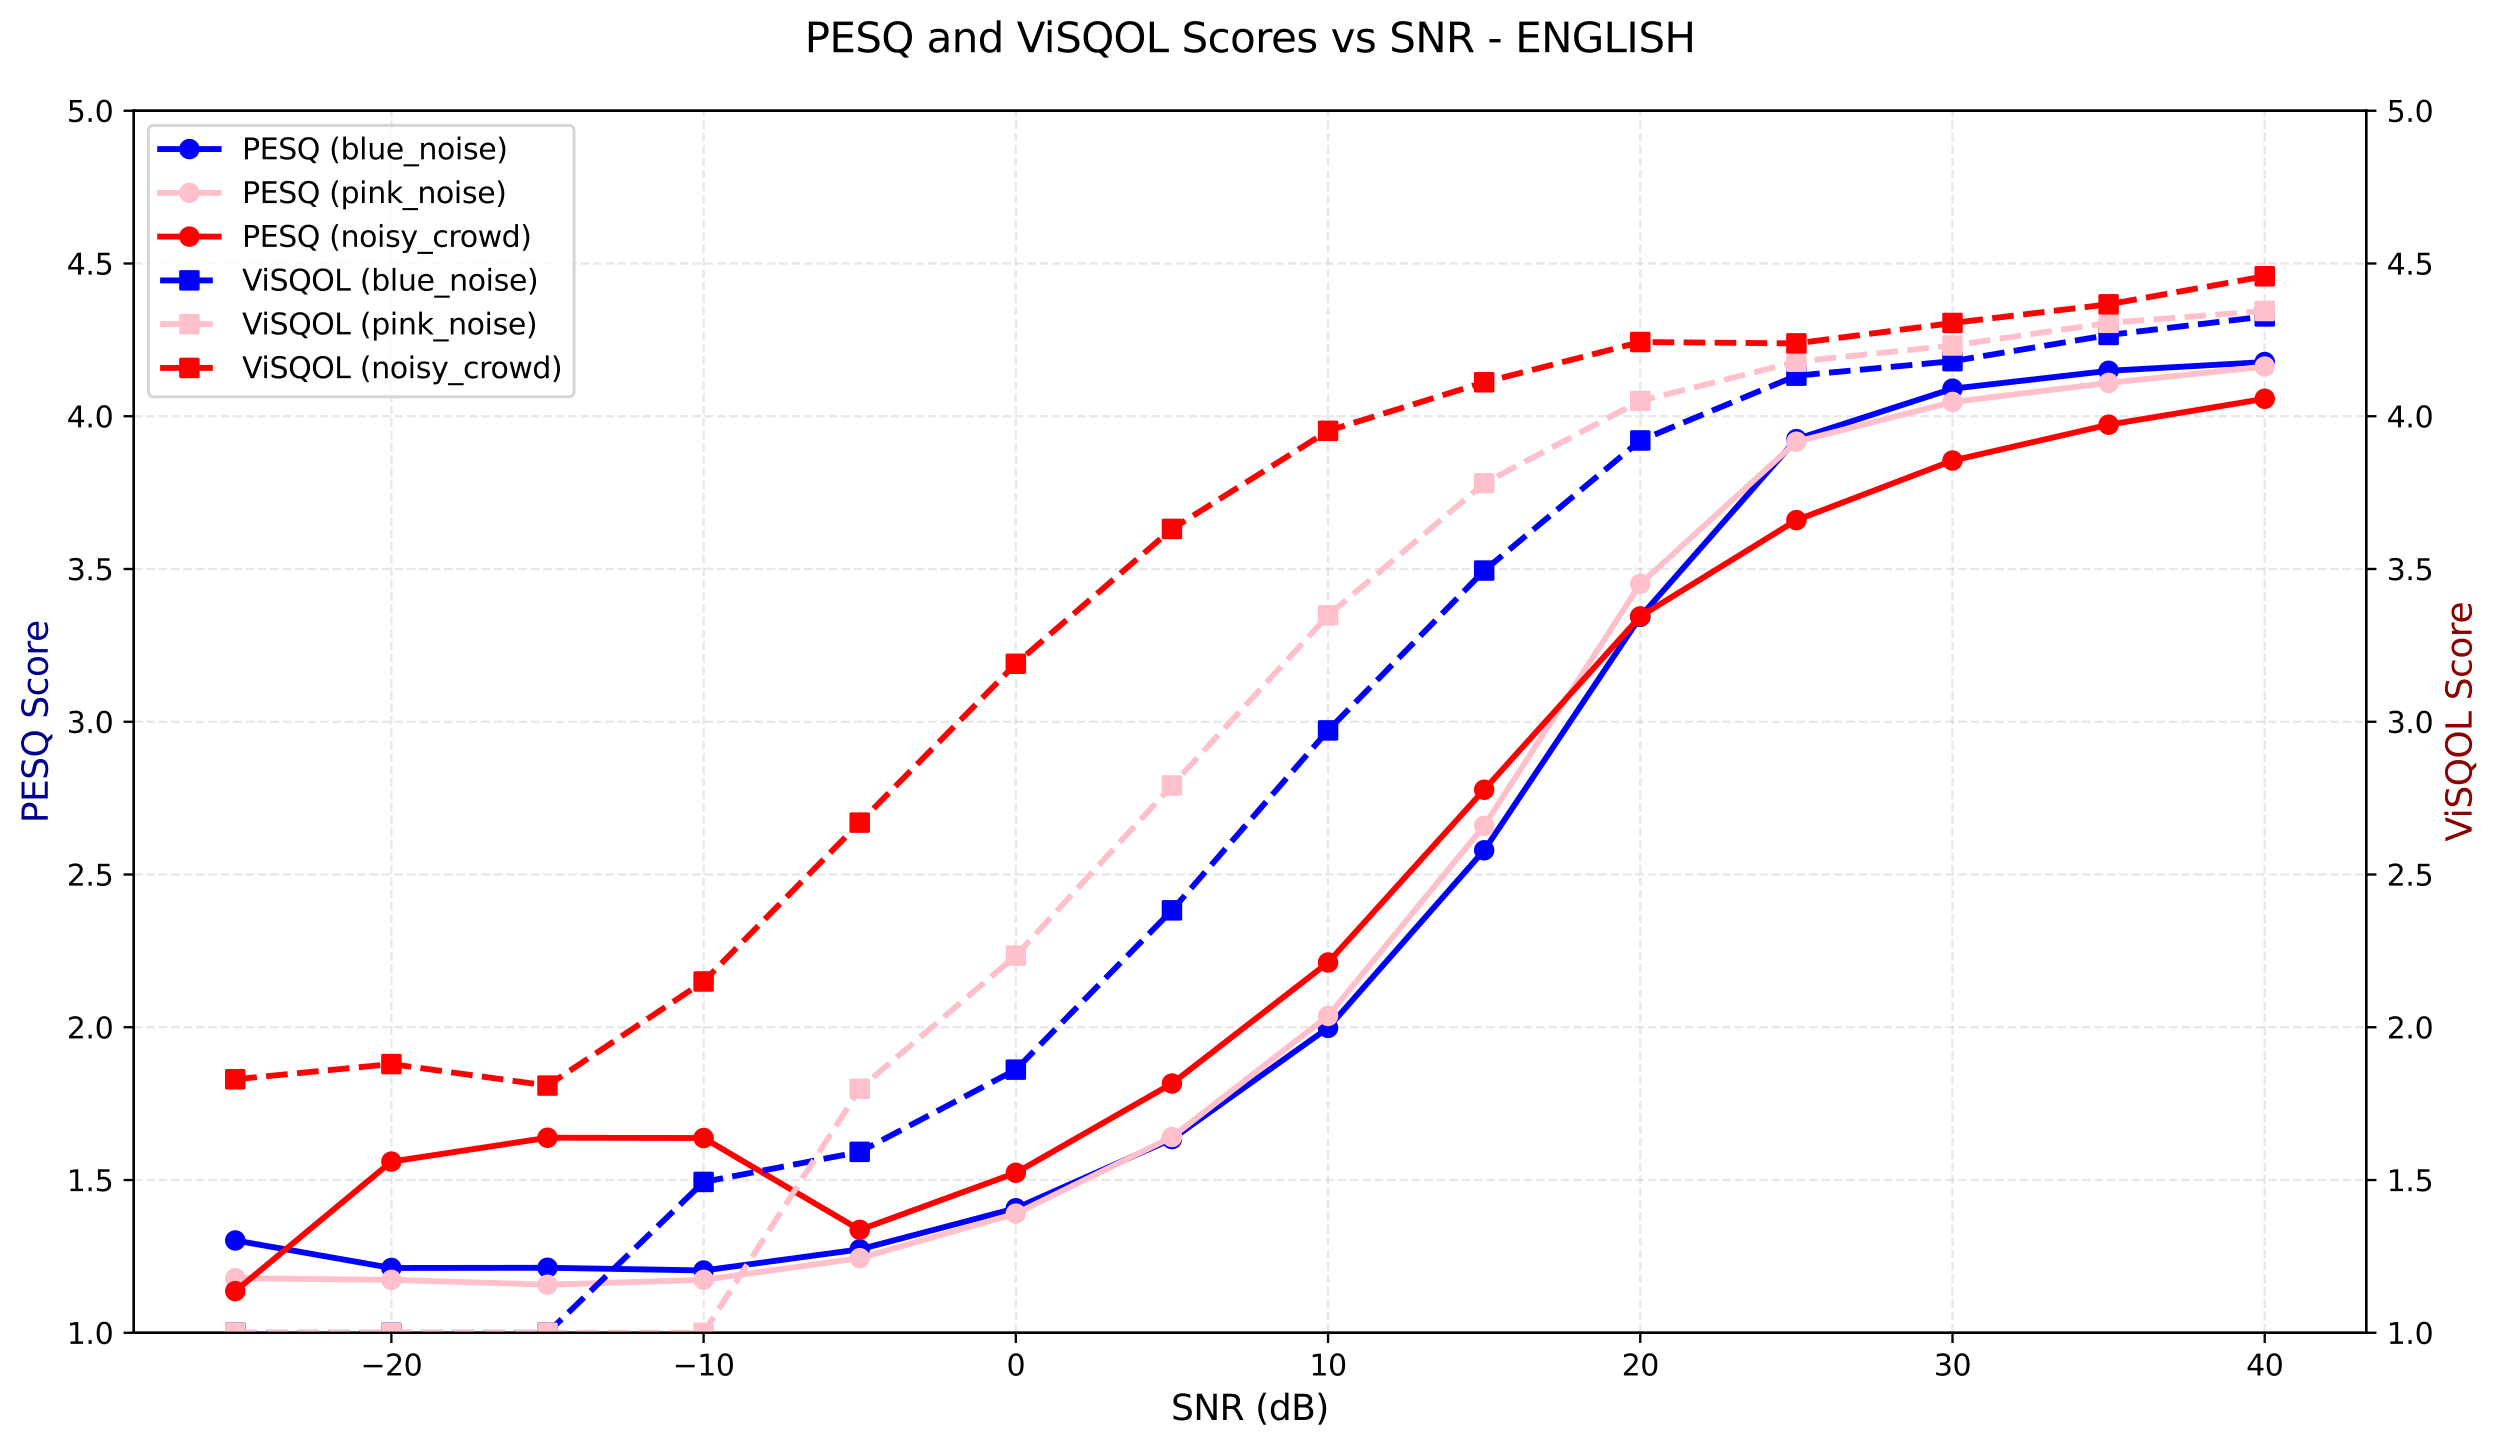 <?xml version="1.0" encoding="utf-8" standalone="no"?>
<!DOCTYPE svg PUBLIC "-//W3C//DTD SVG 1.1//EN"
  "http://www.w3.org/Graphics/SVG/1.1/DTD/svg11.dtd">
<svg xmlns:xlink="http://www.w3.org/1999/xlink" width="854.234pt" height="494.89pt" viewBox="0 0 854.234 494.89" xmlns="http://www.w3.org/2000/svg" version="1.1">
 <defs>
  <style type="text/css">*{stroke-linejoin: round; stroke-linecap: butt}</style>
 </defs>
 <g id="figure_1">
  <g id="patch_1">
   <path d="M 0 494.89 
L 854.234 494.89 
L 854.234 0 
L 0 0 
z
" style="fill: #ffffff"/>
  </g>
  <g id="axes_1">
   <g id="patch_2">
    <path d="M 45.717 455.398 
L 808.517 455.398 
L 808.517 37.838 
L 45.717 37.838 
z
" style="fill: #ffffff"/>
   </g>
   <g id="matplotlib.axis_1">
    <g id="xtick_1">
     <g id="line2d_1">
      <path d="M 133.732 455.398 
L 133.732 37.838 
" clip-path="url(#p946686641b)" style="fill: none; stroke-dasharray: 2.96,1.28; stroke-dashoffset: 0; stroke: #b0b0b0; stroke-opacity: 0.3; stroke-width: 0.8"/>
     </g>
     <g id="line2d_2">
      <defs>
       <path id="m2180e48040" d="M 0 0 
L 0 3.5 
" style="stroke: #000000; stroke-width: 0.8"/>
      </defs>
      <g>
       <use xlink:href="#m2180e48040" x="133.732" y="455.398" style="stroke: #000000; stroke-width: 0.8"/>
      </g>
     </g>
     <g id="text_1">
      <!-- −20 -->
      <g transform="translate(123.18 469.996) scale(0.1 -0.1)">
       <defs>
        <path id="DejaVuSans-2212" d="M 678 2272 
L 4684 2272 
L 4684 1741 
L 678 1741 
L 678 2272 
z
" transform="scale(0.016)"/>
        <path id="DejaVuSans-32" d="M 1228 531 
L 3431 531 
L 3431 0 
L 469 0 
L 469 531 
Q 828 903 1448 1529 
Q 2069 2156 2228 2338 
Q 2531 2678 2651 2914 
Q 2772 3150 2772 3378 
Q 2772 3750 2511 3984 
Q 2250 4219 1831 4219 
Q 1534 4219 1204 4116 
Q 875 4013 500 3803 
L 500 4441 
Q 881 4594 1212 4672 
Q 1544 4750 1819 4750 
Q 2544 4750 2975 4387 
Q 3406 4025 3406 3419 
Q 3406 3131 3298 2873 
Q 3191 2616 2906 2266 
Q 2828 2175 2409 1742 
Q 1991 1309 1228 531 
z
" transform="scale(0.016)"/>
        <path id="DejaVuSans-30" d="M 2034 4250 
Q 1547 4250 1301 3770 
Q 1056 3291 1056 2328 
Q 1056 1369 1301 889 
Q 1547 409 2034 409 
Q 2525 409 2770 889 
Q 3016 1369 3016 2328 
Q 3016 3291 2770 3770 
Q 2525 4250 2034 4250 
z
M 2034 4750 
Q 2819 4750 3233 4129 
Q 3647 3509 3647 2328 
Q 3647 1150 3233 529 
Q 2819 -91 2034 -91 
Q 1250 -91 836 529 
Q 422 1150 422 2328 
Q 422 3509 836 4129 
Q 1250 4750 2034 4750 
z
" transform="scale(0.016)"/>
       </defs>
       <use xlink:href="#DejaVuSans-2212"/>
       <use xlink:href="#DejaVuSans-32" x="83.789"/>
       <use xlink:href="#DejaVuSans-30" x="147.412"/>
      </g>
     </g>
    </g>
    <g id="xtick_2">
     <g id="line2d_3">
      <path d="M 240.418 455.398 
L 240.418 37.838 
" clip-path="url(#p946686641b)" style="fill: none; stroke-dasharray: 2.96,1.28; stroke-dashoffset: 0; stroke: #b0b0b0; stroke-opacity: 0.3; stroke-width: 0.8"/>
     </g>
     <g id="line2d_4">
      <g>
       <use xlink:href="#m2180e48040" x="240.418" y="455.398" style="stroke: #000000; stroke-width: 0.8"/>
      </g>
     </g>
     <g id="text_2">
      <!-- −10 -->
      <g transform="translate(229.865 469.996) scale(0.1 -0.1)">
       <defs>
        <path id="DejaVuSans-31" d="M 794 531 
L 1825 531 
L 1825 4091 
L 703 3866 
L 703 4441 
L 1819 4666 
L 2450 4666 
L 2450 531 
L 3481 531 
L 3481 0 
L 794 0 
L 794 531 
z
" transform="scale(0.016)"/>
       </defs>
       <use xlink:href="#DejaVuSans-2212"/>
       <use xlink:href="#DejaVuSans-31" x="83.789"/>
       <use xlink:href="#DejaVuSans-30" x="147.412"/>
      </g>
     </g>
    </g>
    <g id="xtick_3">
     <g id="line2d_5">
      <path d="M 347.103 455.398 
L 347.103 37.838 
" clip-path="url(#p946686641b)" style="fill: none; stroke-dasharray: 2.96,1.28; stroke-dashoffset: 0; stroke: #b0b0b0; stroke-opacity: 0.3; stroke-width: 0.8"/>
     </g>
     <g id="line2d_6">
      <g>
       <use xlink:href="#m2180e48040" x="347.103" y="455.398" style="stroke: #000000; stroke-width: 0.8"/>
      </g>
     </g>
     <g id="text_3">
      <!-- 0 -->
      <g transform="translate(343.922 469.996) scale(0.1 -0.1)">
       <use xlink:href="#DejaVuSans-30"/>
      </g>
     </g>
    </g>
    <g id="xtick_4">
     <g id="line2d_7">
      <path d="M 453.788 455.398 
L 453.788 37.838 
" clip-path="url(#p946686641b)" style="fill: none; stroke-dasharray: 2.96,1.28; stroke-dashoffset: 0; stroke: #b0b0b0; stroke-opacity: 0.3; stroke-width: 0.8"/>
     </g>
     <g id="line2d_8">
      <g>
       <use xlink:href="#m2180e48040" x="453.788" y="455.398" style="stroke: #000000; stroke-width: 0.8"/>
      </g>
     </g>
     <g id="text_4">
      <!-- 10 -->
      <g transform="translate(447.426 469.996) scale(0.1 -0.1)">
       <use xlink:href="#DejaVuSans-31"/>
       <use xlink:href="#DejaVuSans-30" x="63.623"/>
      </g>
     </g>
    </g>
    <g id="xtick_5">
     <g id="line2d_9">
      <path d="M 560.474 455.398 
L 560.474 37.838 
" clip-path="url(#p946686641b)" style="fill: none; stroke-dasharray: 2.96,1.28; stroke-dashoffset: 0; stroke: #b0b0b0; stroke-opacity: 0.3; stroke-width: 0.8"/>
     </g>
     <g id="line2d_10">
      <g>
       <use xlink:href="#m2180e48040" x="560.474" y="455.398" style="stroke: #000000; stroke-width: 0.8"/>
      </g>
     </g>
     <g id="text_5">
      <!-- 20 -->
      <g transform="translate(554.111 469.996) scale(0.1 -0.1)">
       <use xlink:href="#DejaVuSans-32"/>
       <use xlink:href="#DejaVuSans-30" x="63.623"/>
      </g>
     </g>
    </g>
    <g id="xtick_6">
     <g id="line2d_11">
      <path d="M 667.159 455.398 
L 667.159 37.838 
" clip-path="url(#p946686641b)" style="fill: none; stroke-dasharray: 2.96,1.28; stroke-dashoffset: 0; stroke: #b0b0b0; stroke-opacity: 0.3; stroke-width: 0.8"/>
     </g>
     <g id="line2d_12">
      <g>
       <use xlink:href="#m2180e48040" x="667.159" y="455.398" style="stroke: #000000; stroke-width: 0.8"/>
      </g>
     </g>
     <g id="text_6">
      <!-- 30 -->
      <g transform="translate(660.796 469.996) scale(0.1 -0.1)">
       <defs>
        <path id="DejaVuSans-33" d="M 2597 2516 
Q 3050 2419 3304 2112 
Q 3559 1806 3559 1356 
Q 3559 666 3084 287 
Q 2609 -91 1734 -91 
Q 1441 -91 1130 -33 
Q 819 25 488 141 
L 488 750 
Q 750 597 1062 519 
Q 1375 441 1716 441 
Q 2309 441 2620 675 
Q 2931 909 2931 1356 
Q 2931 1769 2642 2001 
Q 2353 2234 1838 2234 
L 1294 2234 
L 1294 2753 
L 1863 2753 
Q 2328 2753 2575 2939 
Q 2822 3125 2822 3475 
Q 2822 3834 2567 4026 
Q 2313 4219 1838 4219 
Q 1578 4219 1281 4162 
Q 984 4106 628 3988 
L 628 4550 
Q 988 4650 1302 4700 
Q 1616 4750 1894 4750 
Q 2613 4750 3031 4423 
Q 3450 4097 3450 3541 
Q 3450 3153 3228 2886 
Q 3006 2619 2597 2516 
z
" transform="scale(0.016)"/>
       </defs>
       <use xlink:href="#DejaVuSans-33"/>
       <use xlink:href="#DejaVuSans-30" x="63.623"/>
      </g>
     </g>
    </g>
    <g id="xtick_7">
     <g id="line2d_13">
      <path d="M 773.844 455.398 
L 773.844 37.838 
" clip-path="url(#p946686641b)" style="fill: none; stroke-dasharray: 2.96,1.28; stroke-dashoffset: 0; stroke: #b0b0b0; stroke-opacity: 0.3; stroke-width: 0.8"/>
     </g>
     <g id="line2d_14">
      <g>
       <use xlink:href="#m2180e48040" x="773.844" y="455.398" style="stroke: #000000; stroke-width: 0.8"/>
      </g>
     </g>
     <g id="text_7">
      <!-- 40 -->
      <g transform="translate(767.482 469.996) scale(0.1 -0.1)">
       <defs>
        <path id="DejaVuSans-34" d="M 2419 4116 
L 825 1625 
L 2419 1625 
L 2419 4116 
z
M 2253 4666 
L 3047 4666 
L 3047 1625 
L 3713 1625 
L 3713 1100 
L 3047 1100 
L 3047 0 
L 2419 0 
L 2419 1100 
L 313 1100 
L 313 1709 
L 2253 4666 
z
" transform="scale(0.016)"/>
       </defs>
       <use xlink:href="#DejaVuSans-34"/>
       <use xlink:href="#DejaVuSans-30" x="63.623"/>
      </g>
     </g>
    </g>
    <g id="text_8">
     <!-- SNR (dB) -->
     <g transform="translate(400.136 485.194) scale(0.12 -0.12)">
      <defs>
       <path id="DejaVuSans-53" d="M 3425 4513 
L 3425 3897 
Q 3066 4069 2747 4153 
Q 2428 4238 2131 4238 
Q 1616 4238 1336 4038 
Q 1056 3838 1056 3469 
Q 1056 3159 1242 3001 
Q 1428 2844 1947 2747 
L 2328 2669 
Q 3034 2534 3370 2195 
Q 3706 1856 3706 1288 
Q 3706 609 3251 259 
Q 2797 -91 1919 -91 
Q 1588 -91 1214 -16 
Q 841 59 441 206 
L 441 856 
Q 825 641 1194 531 
Q 1563 422 1919 422 
Q 2459 422 2753 634 
Q 3047 847 3047 1241 
Q 3047 1584 2836 1778 
Q 2625 1972 2144 2069 
L 1759 2144 
Q 1053 2284 737 2584 
Q 422 2884 422 3419 
Q 422 4038 858 4394 
Q 1294 4750 2059 4750 
Q 2388 4750 2728 4690 
Q 3069 4631 3425 4513 
z
" transform="scale(0.016)"/>
       <path id="DejaVuSans-4e" d="M 628 4666 
L 1478 4666 
L 3547 763 
L 3547 4666 
L 4159 4666 
L 4159 0 
L 3309 0 
L 1241 3903 
L 1241 0 
L 628 0 
L 628 4666 
z
" transform="scale(0.016)"/>
       <path id="DejaVuSans-52" d="M 2841 2188 
Q 3044 2119 3236 1894 
Q 3428 1669 3622 1275 
L 4263 0 
L 3584 0 
L 2988 1197 
Q 2756 1666 2539 1819 
Q 2322 1972 1947 1972 
L 1259 1972 
L 1259 0 
L 628 0 
L 628 4666 
L 2053 4666 
Q 2853 4666 3247 4331 
Q 3641 3997 3641 3322 
Q 3641 2881 3436 2590 
Q 3231 2300 2841 2188 
z
M 1259 4147 
L 1259 2491 
L 2053 2491 
Q 2509 2491 2742 2702 
Q 2975 2913 2975 3322 
Q 2975 3731 2742 3939 
Q 2509 4147 2053 4147 
L 1259 4147 
z
" transform="scale(0.016)"/>
       <path id="DejaVuSans-20" transform="scale(0.016)"/>
       <path id="DejaVuSans-28" d="M 1984 4856 
Q 1566 4138 1362 3434 
Q 1159 2731 1159 2009 
Q 1159 1288 1364 580 
Q 1569 -128 1984 -844 
L 1484 -844 
Q 1016 -109 783 600 
Q 550 1309 550 2009 
Q 550 2706 781 3412 
Q 1013 4119 1484 4856 
L 1984 4856 
z
" transform="scale(0.016)"/>
       <path id="DejaVuSans-64" d="M 2906 2969 
L 2906 4863 
L 3481 4863 
L 3481 0 
L 2906 0 
L 2906 525 
Q 2725 213 2448 61 
Q 2172 -91 1784 -91 
Q 1150 -91 751 415 
Q 353 922 353 1747 
Q 353 2572 751 3078 
Q 1150 3584 1784 3584 
Q 2172 3584 2448 3432 
Q 2725 3281 2906 2969 
z
M 947 1747 
Q 947 1113 1208 752 
Q 1469 391 1925 391 
Q 2381 391 2643 752 
Q 2906 1113 2906 1747 
Q 2906 2381 2643 2742 
Q 2381 3103 1925 3103 
Q 1469 3103 1208 2742 
Q 947 2381 947 1747 
z
" transform="scale(0.016)"/>
       <path id="DejaVuSans-42" d="M 1259 2228 
L 1259 519 
L 2272 519 
Q 2781 519 3026 730 
Q 3272 941 3272 1375 
Q 3272 1813 3026 2020 
Q 2781 2228 2272 2228 
L 1259 2228 
z
M 1259 4147 
L 1259 2741 
L 2194 2741 
Q 2656 2741 2882 2914 
Q 3109 3088 3109 3444 
Q 3109 3797 2882 3972 
Q 2656 4147 2194 4147 
L 1259 4147 
z
M 628 4666 
L 2241 4666 
Q 2963 4666 3353 4366 
Q 3744 4066 3744 3513 
Q 3744 3084 3544 2831 
Q 3344 2578 2956 2516 
Q 3422 2416 3680 2098 
Q 3938 1781 3938 1306 
Q 3938 681 3513 340 
Q 3088 0 2303 0 
L 628 0 
L 628 4666 
z
" transform="scale(0.016)"/>
       <path id="DejaVuSans-29" d="M 513 4856 
L 1013 4856 
Q 1481 4119 1714 3412 
Q 1947 2706 1947 2009 
Q 1947 1309 1714 600 
Q 1481 -109 1013 -844 
L 513 -844 
Q 928 -128 1133 580 
Q 1338 1288 1338 2009 
Q 1338 2731 1133 3434 
Q 928 4138 513 4856 
z
" transform="scale(0.016)"/>
      </defs>
      <use xlink:href="#DejaVuSans-53"/>
      <use xlink:href="#DejaVuSans-4e" x="63.477"/>
      <use xlink:href="#DejaVuSans-52" x="138.281"/>
      <use xlink:href="#DejaVuSans-20" x="207.764"/>
      <use xlink:href="#DejaVuSans-28" x="239.551"/>
      <use xlink:href="#DejaVuSans-64" x="278.564"/>
      <use xlink:href="#DejaVuSans-42" x="342.041"/>
      <use xlink:href="#DejaVuSans-29" x="410.645"/>
     </g>
    </g>
   </g>
   <g id="matplotlib.axis_2">
    <g id="ytick_1">
     <g id="line2d_15">
      <path d="M 45.717 455.398 
L 808.517 455.398 
" clip-path="url(#p946686641b)" style="fill: none; stroke-dasharray: 2.96,1.28; stroke-dashoffset: 0; stroke: #b0b0b0; stroke-opacity: 0.3; stroke-width: 0.8"/>
     </g>
     <g id="line2d_16">
      <defs>
       <path id="md9814c9ff0" d="M 0 0 
L -3.5 0 
" style="stroke: #000000; stroke-width: 0.8"/>
      </defs>
      <g>
       <use xlink:href="#md9814c9ff0" x="45.717" y="455.398" style="stroke: #000000; stroke-width: 0.8"/>
      </g>
     </g>
     <g id="text_9">
      <!-- 1.0 -->
      <g transform="translate(22.814 459.197) scale(0.1 -0.1)">
       <defs>
        <path id="DejaVuSans-2e" d="M 684 794 
L 1344 794 
L 1344 0 
L 684 0 
L 684 794 
z
" transform="scale(0.016)"/>
       </defs>
       <use xlink:href="#DejaVuSans-31"/>
       <use xlink:href="#DejaVuSans-2e" x="63.623"/>
       <use xlink:href="#DejaVuSans-30" x="95.41"/>
      </g>
     </g>
    </g>
    <g id="ytick_2">
     <g id="line2d_17">
      <path d="M 45.717 403.203 
L 808.517 403.203 
" clip-path="url(#p946686641b)" style="fill: none; stroke-dasharray: 2.96,1.28; stroke-dashoffset: 0; stroke: #b0b0b0; stroke-opacity: 0.3; stroke-width: 0.8"/>
     </g>
     <g id="line2d_18">
      <g>
       <use xlink:href="#md9814c9ff0" x="45.717" y="403.203" style="stroke: #000000; stroke-width: 0.8"/>
      </g>
     </g>
     <g id="text_10">
      <!-- 1.5 -->
      <g transform="translate(22.814 407.002) scale(0.1 -0.1)">
       <defs>
        <path id="DejaVuSans-35" d="M 691 4666 
L 3169 4666 
L 3169 4134 
L 1269 4134 
L 1269 2991 
Q 1406 3038 1543 3061 
Q 1681 3084 1819 3084 
Q 2600 3084 3056 2656 
Q 3513 2228 3513 1497 
Q 3513 744 3044 326 
Q 2575 -91 1722 -91 
Q 1428 -91 1123 -41 
Q 819 9 494 109 
L 494 744 
Q 775 591 1075 516 
Q 1375 441 1709 441 
Q 2250 441 2565 725 
Q 2881 1009 2881 1497 
Q 2881 1984 2565 2268 
Q 2250 2553 1709 2553 
Q 1456 2553 1204 2497 
Q 953 2441 691 2322 
L 691 4666 
z
" transform="scale(0.016)"/>
       </defs>
       <use xlink:href="#DejaVuSans-31"/>
       <use xlink:href="#DejaVuSans-2e" x="63.623"/>
       <use xlink:href="#DejaVuSans-35" x="95.41"/>
      </g>
     </g>
    </g>
    <g id="ytick_3">
     <g id="line2d_19">
      <path d="M 45.717 351.008 
L 808.517 351.008 
" clip-path="url(#p946686641b)" style="fill: none; stroke-dasharray: 2.96,1.28; stroke-dashoffset: 0; stroke: #b0b0b0; stroke-opacity: 0.3; stroke-width: 0.8"/>
     </g>
     <g id="line2d_20">
      <g>
       <use xlink:href="#md9814c9ff0" x="45.717" y="351.008" style="stroke: #000000; stroke-width: 0.8"/>
      </g>
     </g>
     <g id="text_11">
      <!-- 2.0 -->
      <g transform="translate(22.814 354.807) scale(0.1 -0.1)">
       <use xlink:href="#DejaVuSans-32"/>
       <use xlink:href="#DejaVuSans-2e" x="63.623"/>
       <use xlink:href="#DejaVuSans-30" x="95.41"/>
      </g>
     </g>
    </g>
    <g id="ytick_4">
     <g id="line2d_21">
      <path d="M 45.717 298.813 
L 808.517 298.813 
" clip-path="url(#p946686641b)" style="fill: none; stroke-dasharray: 2.96,1.28; stroke-dashoffset: 0; stroke: #b0b0b0; stroke-opacity: 0.3; stroke-width: 0.8"/>
     </g>
     <g id="line2d_22">
      <g>
       <use xlink:href="#md9814c9ff0" x="45.717" y="298.813" style="stroke: #000000; stroke-width: 0.8"/>
      </g>
     </g>
     <g id="text_12">
      <!-- 2.5 -->
      <g transform="translate(22.814 302.612) scale(0.1 -0.1)">
       <use xlink:href="#DejaVuSans-32"/>
       <use xlink:href="#DejaVuSans-2e" x="63.623"/>
       <use xlink:href="#DejaVuSans-35" x="95.41"/>
      </g>
     </g>
    </g>
    <g id="ytick_5">
     <g id="line2d_23">
      <path d="M 45.717 246.618 
L 808.517 246.618 
" clip-path="url(#p946686641b)" style="fill: none; stroke-dasharray: 2.96,1.28; stroke-dashoffset: 0; stroke: #b0b0b0; stroke-opacity: 0.3; stroke-width: 0.8"/>
     </g>
     <g id="line2d_24">
      <g>
       <use xlink:href="#md9814c9ff0" x="45.717" y="246.618" style="stroke: #000000; stroke-width: 0.8"/>
      </g>
     </g>
     <g id="text_13">
      <!-- 3.0 -->
      <g transform="translate(22.814 250.417) scale(0.1 -0.1)">
       <use xlink:href="#DejaVuSans-33"/>
       <use xlink:href="#DejaVuSans-2e" x="63.623"/>
       <use xlink:href="#DejaVuSans-30" x="95.41"/>
      </g>
     </g>
    </g>
    <g id="ytick_6">
     <g id="line2d_25">
      <path d="M 45.717 194.423 
L 808.517 194.423 
" clip-path="url(#p946686641b)" style="fill: none; stroke-dasharray: 2.96,1.28; stroke-dashoffset: 0; stroke: #b0b0b0; stroke-opacity: 0.3; stroke-width: 0.8"/>
     </g>
     <g id="line2d_26">
      <g>
       <use xlink:href="#md9814c9ff0" x="45.717" y="194.423" style="stroke: #000000; stroke-width: 0.8"/>
      </g>
     </g>
     <g id="text_14">
      <!-- 3.5 -->
      <g transform="translate(22.814 198.222) scale(0.1 -0.1)">
       <use xlink:href="#DejaVuSans-33"/>
       <use xlink:href="#DejaVuSans-2e" x="63.623"/>
       <use xlink:href="#DejaVuSans-35" x="95.41"/>
      </g>
     </g>
    </g>
    <g id="ytick_7">
     <g id="line2d_27">
      <path d="M 45.717 142.228 
L 808.517 142.228 
" clip-path="url(#p946686641b)" style="fill: none; stroke-dasharray: 2.96,1.28; stroke-dashoffset: 0; stroke: #b0b0b0; stroke-opacity: 0.3; stroke-width: 0.8"/>
     </g>
     <g id="line2d_28">
      <g>
       <use xlink:href="#md9814c9ff0" x="45.717" y="142.228" style="stroke: #000000; stroke-width: 0.8"/>
      </g>
     </g>
     <g id="text_15">
      <!-- 4.0 -->
      <g transform="translate(22.814 146.027) scale(0.1 -0.1)">
       <use xlink:href="#DejaVuSans-34"/>
       <use xlink:href="#DejaVuSans-2e" x="63.623"/>
       <use xlink:href="#DejaVuSans-30" x="95.41"/>
      </g>
     </g>
    </g>
    <g id="ytick_8">
     <g id="line2d_29">
      <path d="M 45.717 90.033 
L 808.517 90.033 
" clip-path="url(#p946686641b)" style="fill: none; stroke-dasharray: 2.96,1.28; stroke-dashoffset: 0; stroke: #b0b0b0; stroke-opacity: 0.3; stroke-width: 0.8"/>
     </g>
     <g id="line2d_30">
      <g>
       <use xlink:href="#md9814c9ff0" x="45.717" y="90.033" style="stroke: #000000; stroke-width: 0.8"/>
      </g>
     </g>
     <g id="text_16">
      <!-- 4.5 -->
      <g transform="translate(22.814 93.832) scale(0.1 -0.1)">
       <use xlink:href="#DejaVuSans-34"/>
       <use xlink:href="#DejaVuSans-2e" x="63.623"/>
       <use xlink:href="#DejaVuSans-35" x="95.41"/>
      </g>
     </g>
    </g>
    <g id="ytick_9">
     <g id="line2d_31">
      <path d="M 45.717 37.838 
L 808.517 37.838 
" clip-path="url(#p946686641b)" style="fill: none; stroke-dasharray: 2.96,1.28; stroke-dashoffset: 0; stroke: #b0b0b0; stroke-opacity: 0.3; stroke-width: 0.8"/>
     </g>
     <g id="line2d_32">
      <g>
       <use xlink:href="#md9814c9ff0" x="45.717" y="37.838" style="stroke: #000000; stroke-width: 0.8"/>
      </g>
     </g>
     <g id="text_17">
      <!-- 5.0 -->
      <g transform="translate(22.814 41.637) scale(0.1 -0.1)">
       <use xlink:href="#DejaVuSans-35"/>
       <use xlink:href="#DejaVuSans-2e" x="63.623"/>
       <use xlink:href="#DejaVuSans-30" x="95.41"/>
      </g>
     </g>
    </g>
    <g id="text_18">
     <!-- PESQ Score -->
     <g style="fill: #00008b" transform="translate(16.318 281.269) rotate(-90) scale(0.12 -0.12)">
      <defs>
       <path id="DejaVuSans-50" d="M 1259 4147 
L 1259 2394 
L 2053 2394 
Q 2494 2394 2734 2622 
Q 2975 2850 2975 3272 
Q 2975 3691 2734 3919 
Q 2494 4147 2053 4147 
L 1259 4147 
z
M 628 4666 
L 2053 4666 
Q 2838 4666 3239 4311 
Q 3641 3956 3641 3272 
Q 3641 2581 3239 2228 
Q 2838 1875 2053 1875 
L 1259 1875 
L 1259 0 
L 628 0 
L 628 4666 
z
" transform="scale(0.016)"/>
       <path id="DejaVuSans-45" d="M 628 4666 
L 3578 4666 
L 3578 4134 
L 1259 4134 
L 1259 2753 
L 3481 2753 
L 3481 2222 
L 1259 2222 
L 1259 531 
L 3634 531 
L 3634 0 
L 628 0 
L 628 4666 
z
" transform="scale(0.016)"/>
       <path id="DejaVuSans-51" d="M 2522 4238 
Q 1834 4238 1429 3725 
Q 1025 3213 1025 2328 
Q 1025 1447 1429 934 
Q 1834 422 2522 422 
Q 3209 422 3611 934 
Q 4013 1447 4013 2328 
Q 4013 3213 3611 3725 
Q 3209 4238 2522 4238 
z
M 3406 84 
L 4238 -825 
L 3475 -825 
L 2784 -78 
Q 2681 -84 2626 -87 
Q 2572 -91 2522 -91 
Q 1538 -91 948 567 
Q 359 1225 359 2328 
Q 359 3434 948 4092 
Q 1538 4750 2522 4750 
Q 3503 4750 4090 4092 
Q 4678 3434 4678 2328 
Q 4678 1516 4351 937 
Q 4025 359 3406 84 
z
" transform="scale(0.016)"/>
       <path id="DejaVuSans-63" d="M 3122 3366 
L 3122 2828 
Q 2878 2963 2633 3030 
Q 2388 3097 2138 3097 
Q 1578 3097 1268 2742 
Q 959 2388 959 1747 
Q 959 1106 1268 751 
Q 1578 397 2138 397 
Q 2388 397 2633 464 
Q 2878 531 3122 666 
L 3122 134 
Q 2881 22 2623 -34 
Q 2366 -91 2075 -91 
Q 1284 -91 818 406 
Q 353 903 353 1747 
Q 353 2603 823 3093 
Q 1294 3584 2113 3584 
Q 2378 3584 2631 3529 
Q 2884 3475 3122 3366 
z
" transform="scale(0.016)"/>
       <path id="DejaVuSans-6f" d="M 1959 3097 
Q 1497 3097 1228 2736 
Q 959 2375 959 1747 
Q 959 1119 1226 758 
Q 1494 397 1959 397 
Q 2419 397 2687 759 
Q 2956 1122 2956 1747 
Q 2956 2369 2687 2733 
Q 2419 3097 1959 3097 
z
M 1959 3584 
Q 2709 3584 3137 3096 
Q 3566 2609 3566 1747 
Q 3566 888 3137 398 
Q 2709 -91 1959 -91 
Q 1206 -91 779 398 
Q 353 888 353 1747 
Q 353 2609 779 3096 
Q 1206 3584 1959 3584 
z
" transform="scale(0.016)"/>
       <path id="DejaVuSans-72" d="M 2631 2963 
Q 2534 3019 2420 3045 
Q 2306 3072 2169 3072 
Q 1681 3072 1420 2755 
Q 1159 2438 1159 1844 
L 1159 0 
L 581 0 
L 581 3500 
L 1159 3500 
L 1159 2956 
Q 1341 3275 1631 3429 
Q 1922 3584 2338 3584 
Q 2397 3584 2469 3576 
Q 2541 3569 2628 3553 
L 2631 2963 
z
" transform="scale(0.016)"/>
       <path id="DejaVuSans-65" d="M 3597 1894 
L 3597 1613 
L 953 1613 
Q 991 1019 1311 708 
Q 1631 397 2203 397 
Q 2534 397 2845 478 
Q 3156 559 3463 722 
L 3463 178 
Q 3153 47 2828 -22 
Q 2503 -91 2169 -91 
Q 1331 -91 842 396 
Q 353 884 353 1716 
Q 353 2575 817 3079 
Q 1281 3584 2069 3584 
Q 2775 3584 3186 3129 
Q 3597 2675 3597 1894 
z
M 3022 2063 
Q 3016 2534 2758 2815 
Q 2500 3097 2075 3097 
Q 1594 3097 1305 2825 
Q 1016 2553 972 2059 
L 3022 2063 
z
" transform="scale(0.016)"/>
      </defs>
      <use xlink:href="#DejaVuSans-50"/>
      <use xlink:href="#DejaVuSans-45" x="60.303"/>
      <use xlink:href="#DejaVuSans-53" x="123.486"/>
      <use xlink:href="#DejaVuSans-51" x="186.963"/>
      <use xlink:href="#DejaVuSans-20" x="265.674"/>
      <use xlink:href="#DejaVuSans-53" x="297.461"/>
      <use xlink:href="#DejaVuSans-63" x="360.938"/>
      <use xlink:href="#DejaVuSans-6f" x="415.918"/>
      <use xlink:href="#DejaVuSans-72" x="477.1"/>
      <use xlink:href="#DejaVuSans-65" x="515.963"/>
     </g>
    </g>
   </g>
   <g id="line2d_33">
    <path d="M 80.39 423.858 
L 133.732 433.264 
L 187.075 433.186 
L 240.418 434.115 
L 293.76 426.887 
L 347.103 412.84 
L 400.446 389.215 
L 453.788 351.213 
L 507.131 290.533 
L 560.474 210.77 
L 613.816 150.043 
L 667.159 132.798 
L 720.501 126.7 
L 773.844 123.7 
" clip-path="url(#p946686641b)" style="fill: none; stroke: #0000ff; stroke-width: 2; stroke-linecap: square"/>
    <defs>
     <path id="mc1ca1c6e7c" d="M 0 3 
C 0.796 3 1.559 2.684 2.121 2.121 
C 2.684 1.559 3 0.796 3 0 
C 3 -0.796 2.684 -1.559 2.121 -2.121 
C 1.559 -2.684 0.796 -3 0 -3 
C -0.796 -3 -1.559 -2.684 -2.121 -2.121 
C -2.684 -1.559 -3 -0.796 -3 0 
C -3 0.796 -2.684 1.559 -2.121 2.121 
C -1.559 2.684 -0.796 3 0 3 
z
" style="stroke: #0000ff"/>
    </defs>
    <g clip-path="url(#p946686641b)">
     <use xlink:href="#mc1ca1c6e7c" x="80.39" y="423.858" style="fill: #0000ff; stroke: #0000ff"/>
     <use xlink:href="#mc1ca1c6e7c" x="133.732" y="433.264" style="fill: #0000ff; stroke: #0000ff"/>
     <use xlink:href="#mc1ca1c6e7c" x="187.075" y="433.186" style="fill: #0000ff; stroke: #0000ff"/>
     <use xlink:href="#mc1ca1c6e7c" x="240.418" y="434.115" style="fill: #0000ff; stroke: #0000ff"/>
     <use xlink:href="#mc1ca1c6e7c" x="293.76" y="426.887" style="fill: #0000ff; stroke: #0000ff"/>
     <use xlink:href="#mc1ca1c6e7c" x="347.103" y="412.84" style="fill: #0000ff; stroke: #0000ff"/>
     <use xlink:href="#mc1ca1c6e7c" x="400.446" y="389.215" style="fill: #0000ff; stroke: #0000ff"/>
     <use xlink:href="#mc1ca1c6e7c" x="453.788" y="351.213" style="fill: #0000ff; stroke: #0000ff"/>
     <use xlink:href="#mc1ca1c6e7c" x="507.131" y="290.533" style="fill: #0000ff; stroke: #0000ff"/>
     <use xlink:href="#mc1ca1c6e7c" x="560.474" y="210.77" style="fill: #0000ff; stroke: #0000ff"/>
     <use xlink:href="#mc1ca1c6e7c" x="613.816" y="150.043" style="fill: #0000ff; stroke: #0000ff"/>
     <use xlink:href="#mc1ca1c6e7c" x="667.159" y="132.798" style="fill: #0000ff; stroke: #0000ff"/>
     <use xlink:href="#mc1ca1c6e7c" x="720.501" y="126.7" style="fill: #0000ff; stroke: #0000ff"/>
     <use xlink:href="#mc1ca1c6e7c" x="773.844" y="123.7" style="fill: #0000ff; stroke: #0000ff"/>
    </g>
   </g>
   <g id="line2d_34">
    <path d="M 80.39 436.743 
L 133.732 437.312 
L 187.075 438.975 
L 240.418 437.305 
L 293.76 429.907 
L 347.103 414.688 
L 400.446 388.509 
L 453.788 347.132 
L 507.131 282.167 
L 560.474 199.499 
L 613.816 150.927 
L 667.159 137.339 
L 720.501 130.82 
L 773.844 125.25 
" clip-path="url(#p946686641b)" style="fill: none; stroke: #ffc0cb; stroke-width: 2; stroke-linecap: square"/>
    <defs>
     <path id="mce6d10842d" d="M 0 3 
C 0.796 3 1.559 2.684 2.121 2.121 
C 2.684 1.559 3 0.796 3 0 
C 3 -0.796 2.684 -1.559 2.121 -2.121 
C 1.559 -2.684 0.796 -3 0 -3 
C -0.796 -3 -1.559 -2.684 -2.121 -2.121 
C -2.684 -1.559 -3 -0.796 -3 0 
C -3 0.796 -2.684 1.559 -2.121 2.121 
C -1.559 2.684 -0.796 3 0 3 
z
" style="stroke: #ffc0cb"/>
    </defs>
    <g clip-path="url(#p946686641b)">
     <use xlink:href="#mce6d10842d" x="80.39" y="436.743" style="fill: #ffc0cb; stroke: #ffc0cb"/>
     <use xlink:href="#mce6d10842d" x="133.732" y="437.312" style="fill: #ffc0cb; stroke: #ffc0cb"/>
     <use xlink:href="#mce6d10842d" x="187.075" y="438.975" style="fill: #ffc0cb; stroke: #ffc0cb"/>
     <use xlink:href="#mce6d10842d" x="240.418" y="437.305" style="fill: #ffc0cb; stroke: #ffc0cb"/>
     <use xlink:href="#mce6d10842d" x="293.76" y="429.907" style="fill: #ffc0cb; stroke: #ffc0cb"/>
     <use xlink:href="#mce6d10842d" x="347.103" y="414.688" style="fill: #ffc0cb; stroke: #ffc0cb"/>
     <use xlink:href="#mce6d10842d" x="400.446" y="388.509" style="fill: #ffc0cb; stroke: #ffc0cb"/>
     <use xlink:href="#mce6d10842d" x="453.788" y="347.132" style="fill: #ffc0cb; stroke: #ffc0cb"/>
     <use xlink:href="#mce6d10842d" x="507.131" y="282.167" style="fill: #ffc0cb; stroke: #ffc0cb"/>
     <use xlink:href="#mce6d10842d" x="560.474" y="199.499" style="fill: #ffc0cb; stroke: #ffc0cb"/>
     <use xlink:href="#mce6d10842d" x="613.816" y="150.927" style="fill: #ffc0cb; stroke: #ffc0cb"/>
     <use xlink:href="#mce6d10842d" x="667.159" y="137.339" style="fill: #ffc0cb; stroke: #ffc0cb"/>
     <use xlink:href="#mce6d10842d" x="720.501" y="130.82" style="fill: #ffc0cb; stroke: #ffc0cb"/>
     <use xlink:href="#mce6d10842d" x="773.844" y="125.25" style="fill: #ffc0cb; stroke: #ffc0cb"/>
    </g>
   </g>
   <g id="line2d_35">
    <path d="M 80.39 441.166 
L 133.732 396.91 
L 187.075 388.753 
L 240.418 388.853 
L 293.76 420.222 
L 347.103 400.729 
L 400.446 370.236 
L 453.788 328.877 
L 507.131 269.848 
L 560.474 210.613 
L 613.816 177.721 
L 667.159 157.364 
L 720.501 145.113 
L 773.844 136.26 
" clip-path="url(#p946686641b)" style="fill: none; stroke: #ff0000; stroke-width: 2; stroke-linecap: square"/>
    <defs>
     <path id="mc8ad82b4ea" d="M 0 3 
C 0.796 3 1.559 2.684 2.121 2.121 
C 2.684 1.559 3 0.796 3 0 
C 3 -0.796 2.684 -1.559 2.121 -2.121 
C 1.559 -2.684 0.796 -3 0 -3 
C -0.796 -3 -1.559 -2.684 -2.121 -2.121 
C -2.684 -1.559 -3 -0.796 -3 0 
C -3 0.796 -2.684 1.559 -2.121 2.121 
C -1.559 2.684 -0.796 3 0 3 
z
" style="stroke: #ff0000"/>
    </defs>
    <g clip-path="url(#p946686641b)">
     <use xlink:href="#mc8ad82b4ea" x="80.39" y="441.166" style="fill: #ff0000; stroke: #ff0000"/>
     <use xlink:href="#mc8ad82b4ea" x="133.732" y="396.91" style="fill: #ff0000; stroke: #ff0000"/>
     <use xlink:href="#mc8ad82b4ea" x="187.075" y="388.753" style="fill: #ff0000; stroke: #ff0000"/>
     <use xlink:href="#mc8ad82b4ea" x="240.418" y="388.853" style="fill: #ff0000; stroke: #ff0000"/>
     <use xlink:href="#mc8ad82b4ea" x="293.76" y="420.222" style="fill: #ff0000; stroke: #ff0000"/>
     <use xlink:href="#mc8ad82b4ea" x="347.103" y="400.729" style="fill: #ff0000; stroke: #ff0000"/>
     <use xlink:href="#mc8ad82b4ea" x="400.446" y="370.236" style="fill: #ff0000; stroke: #ff0000"/>
     <use xlink:href="#mc8ad82b4ea" x="453.788" y="328.877" style="fill: #ff0000; stroke: #ff0000"/>
     <use xlink:href="#mc8ad82b4ea" x="507.131" y="269.848" style="fill: #ff0000; stroke: #ff0000"/>
     <use xlink:href="#mc8ad82b4ea" x="560.474" y="210.613" style="fill: #ff0000; stroke: #ff0000"/>
     <use xlink:href="#mc8ad82b4ea" x="613.816" y="177.721" style="fill: #ff0000; stroke: #ff0000"/>
     <use xlink:href="#mc8ad82b4ea" x="667.159" y="157.364" style="fill: #ff0000; stroke: #ff0000"/>
     <use xlink:href="#mc8ad82b4ea" x="720.501" y="145.113" style="fill: #ff0000; stroke: #ff0000"/>
     <use xlink:href="#mc8ad82b4ea" x="773.844" y="136.26" style="fill: #ff0000; stroke: #ff0000"/>
    </g>
   </g>
   <g id="patch_3">
    <path d="M 45.717 455.398 
L 45.717 37.838 
" style="fill: none; stroke: #000000; stroke-width: 0.8; stroke-linejoin: miter; stroke-linecap: square"/>
   </g>
   <g id="patch_4">
    <path d="M 808.517 455.398 
L 808.517 37.838 
" style="fill: none; stroke: #000000; stroke-width: 0.8; stroke-linejoin: miter; stroke-linecap: square"/>
   </g>
   <g id="patch_5">
    <path d="M 45.717 455.398 
L 808.517 455.398 
" style="fill: none; stroke: #000000; stroke-width: 0.8; stroke-linejoin: miter; stroke-linecap: square"/>
   </g>
   <g id="patch_6">
    <path d="M 45.717 37.838 
L 808.517 37.838 
" style="fill: none; stroke: #000000; stroke-width: 0.8; stroke-linejoin: miter; stroke-linecap: square"/>
   </g>
   <g id="legend_1">
    <g id="patch_7">
     <path d="M 52.717 135.575 
L 194.148 135.575 
Q 196.148 135.575 196.148 133.575 
L 196.148 44.838 
Q 196.148 42.838 194.148 42.838 
L 52.717 42.838 
Q 50.717 42.838 50.717 44.838 
L 50.717 133.575 
Q 50.717 135.575 52.717 135.575 
z
" style="fill: #ffffff; opacity: 0.8; stroke: #cccccc; stroke-linejoin: miter"/>
    </g>
    <g id="line2d_36">
     <path d="M 54.717 50.936 
L 64.717 50.936 
L 74.717 50.936 
" style="fill: none; stroke: #0000ff; stroke-width: 2; stroke-linecap: square"/>
     <g>
      <use xlink:href="#mc1ca1c6e7c" x="64.717" y="50.936" style="fill: #0000ff; stroke: #0000ff"/>
     </g>
    </g>
    <g id="text_19">
     <!-- PESQ (blue_noise) -->
     <g transform="translate(82.717 54.436) scale(0.1 -0.1)">
      <defs>
       <path id="DejaVuSans-62" d="M 3116 1747 
Q 3116 2381 2855 2742 
Q 2594 3103 2138 3103 
Q 1681 3103 1420 2742 
Q 1159 2381 1159 1747 
Q 1159 1113 1420 752 
Q 1681 391 2138 391 
Q 2594 391 2855 752 
Q 3116 1113 3116 1747 
z
M 1159 2969 
Q 1341 3281 1617 3432 
Q 1894 3584 2278 3584 
Q 2916 3584 3314 3078 
Q 3713 2572 3713 1747 
Q 3713 922 3314 415 
Q 2916 -91 2278 -91 
Q 1894 -91 1617 61 
Q 1341 213 1159 525 
L 1159 0 
L 581 0 
L 581 4863 
L 1159 4863 
L 1159 2969 
z
" transform="scale(0.016)"/>
       <path id="DejaVuSans-6c" d="M 603 4863 
L 1178 4863 
L 1178 0 
L 603 0 
L 603 4863 
z
" transform="scale(0.016)"/>
       <path id="DejaVuSans-75" d="M 544 1381 
L 544 3500 
L 1119 3500 
L 1119 1403 
Q 1119 906 1312 657 
Q 1506 409 1894 409 
Q 2359 409 2629 706 
Q 2900 1003 2900 1516 
L 2900 3500 
L 3475 3500 
L 3475 0 
L 2900 0 
L 2900 538 
Q 2691 219 2414 64 
Q 2138 -91 1772 -91 
Q 1169 -91 856 284 
Q 544 659 544 1381 
z
M 1991 3584 
L 1991 3584 
z
" transform="scale(0.016)"/>
       <path id="DejaVuSans-5f" d="M 3263 -1063 
L 3263 -1509 
L -63 -1509 
L -63 -1063 
L 3263 -1063 
z
" transform="scale(0.016)"/>
       <path id="DejaVuSans-6e" d="M 3513 2113 
L 3513 0 
L 2938 0 
L 2938 2094 
Q 2938 2591 2744 2837 
Q 2550 3084 2163 3084 
Q 1697 3084 1428 2787 
Q 1159 2491 1159 1978 
L 1159 0 
L 581 0 
L 581 3500 
L 1159 3500 
L 1159 2956 
Q 1366 3272 1645 3428 
Q 1925 3584 2291 3584 
Q 2894 3584 3203 3211 
Q 3513 2838 3513 2113 
z
" transform="scale(0.016)"/>
       <path id="DejaVuSans-69" d="M 603 3500 
L 1178 3500 
L 1178 0 
L 603 0 
L 603 3500 
z
M 603 4863 
L 1178 4863 
L 1178 4134 
L 603 4134 
L 603 4863 
z
" transform="scale(0.016)"/>
       <path id="DejaVuSans-73" d="M 2834 3397 
L 2834 2853 
Q 2591 2978 2328 3040 
Q 2066 3103 1784 3103 
Q 1356 3103 1142 2972 
Q 928 2841 928 2578 
Q 928 2378 1081 2264 
Q 1234 2150 1697 2047 
L 1894 2003 
Q 2506 1872 2764 1633 
Q 3022 1394 3022 966 
Q 3022 478 2636 193 
Q 2250 -91 1575 -91 
Q 1294 -91 989 -36 
Q 684 19 347 128 
L 347 722 
Q 666 556 975 473 
Q 1284 391 1588 391 
Q 1994 391 2212 530 
Q 2431 669 2431 922 
Q 2431 1156 2273 1281 
Q 2116 1406 1581 1522 
L 1381 1569 
Q 847 1681 609 1914 
Q 372 2147 372 2553 
Q 372 3047 722 3315 
Q 1072 3584 1716 3584 
Q 2034 3584 2315 3537 
Q 2597 3491 2834 3397 
z
" transform="scale(0.016)"/>
      </defs>
      <use xlink:href="#DejaVuSans-50"/>
      <use xlink:href="#DejaVuSans-45" x="60.303"/>
      <use xlink:href="#DejaVuSans-53" x="123.486"/>
      <use xlink:href="#DejaVuSans-51" x="186.963"/>
      <use xlink:href="#DejaVuSans-20" x="265.674"/>
      <use xlink:href="#DejaVuSans-28" x="297.461"/>
      <use xlink:href="#DejaVuSans-62" x="336.475"/>
      <use xlink:href="#DejaVuSans-6c" x="399.951"/>
      <use xlink:href="#DejaVuSans-75" x="427.734"/>
      <use xlink:href="#DejaVuSans-65" x="491.113"/>
      <use xlink:href="#DejaVuSans-5f" x="552.637"/>
      <use xlink:href="#DejaVuSans-6e" x="602.637"/>
      <use xlink:href="#DejaVuSans-6f" x="666.016"/>
      <use xlink:href="#DejaVuSans-69" x="727.197"/>
      <use xlink:href="#DejaVuSans-73" x="754.98"/>
      <use xlink:href="#DejaVuSans-65" x="807.08"/>
      <use xlink:href="#DejaVuSans-29" x="868.604"/>
     </g>
    </g>
    <g id="line2d_37">
     <path d="M 54.717 65.892 
L 64.717 65.892 
L 74.717 65.892 
" style="fill: none; stroke: #ffc0cb; stroke-width: 2; stroke-linecap: square"/>
     <g>
      <use xlink:href="#mce6d10842d" x="64.717" y="65.892" style="fill: #ffc0cb; stroke: #ffc0cb"/>
     </g>
    </g>
    <g id="text_20">
     <!-- PESQ (pink_noise) -->
     <g transform="translate(82.717 69.392) scale(0.1 -0.1)">
      <defs>
       <path id="DejaVuSans-70" d="M 1159 525 
L 1159 -1331 
L 581 -1331 
L 581 3500 
L 1159 3500 
L 1159 2969 
Q 1341 3281 1617 3432 
Q 1894 3584 2278 3584 
Q 2916 3584 3314 3078 
Q 3713 2572 3713 1747 
Q 3713 922 3314 415 
Q 2916 -91 2278 -91 
Q 1894 -91 1617 61 
Q 1341 213 1159 525 
z
M 3116 1747 
Q 3116 2381 2855 2742 
Q 2594 3103 2138 3103 
Q 1681 3103 1420 2742 
Q 1159 2381 1159 1747 
Q 1159 1113 1420 752 
Q 1681 391 2138 391 
Q 2594 391 2855 752 
Q 3116 1113 3116 1747 
z
" transform="scale(0.016)"/>
       <path id="DejaVuSans-6b" d="M 581 4863 
L 1159 4863 
L 1159 1991 
L 2875 3500 
L 3609 3500 
L 1753 1863 
L 3688 0 
L 2938 0 
L 1159 1709 
L 1159 0 
L 581 0 
L 581 4863 
z
" transform="scale(0.016)"/>
      </defs>
      <use xlink:href="#DejaVuSans-50"/>
      <use xlink:href="#DejaVuSans-45" x="60.303"/>
      <use xlink:href="#DejaVuSans-53" x="123.486"/>
      <use xlink:href="#DejaVuSans-51" x="186.963"/>
      <use xlink:href="#DejaVuSans-20" x="265.674"/>
      <use xlink:href="#DejaVuSans-28" x="297.461"/>
      <use xlink:href="#DejaVuSans-70" x="336.475"/>
      <use xlink:href="#DejaVuSans-69" x="399.951"/>
      <use xlink:href="#DejaVuSans-6e" x="427.734"/>
      <use xlink:href="#DejaVuSans-6b" x="491.113"/>
      <use xlink:href="#DejaVuSans-5f" x="549.023"/>
      <use xlink:href="#DejaVuSans-6e" x="599.023"/>
      <use xlink:href="#DejaVuSans-6f" x="662.402"/>
      <use xlink:href="#DejaVuSans-69" x="723.584"/>
      <use xlink:href="#DejaVuSans-73" x="751.367"/>
      <use xlink:href="#DejaVuSans-65" x="803.467"/>
      <use xlink:href="#DejaVuSans-29" x="864.99"/>
     </g>
    </g>
    <g id="line2d_38">
     <path d="M 54.717 80.849 
L 64.717 80.849 
L 74.717 80.849 
" style="fill: none; stroke: #ff0000; stroke-width: 2; stroke-linecap: square"/>
     <g>
      <use xlink:href="#mc8ad82b4ea" x="64.717" y="80.849" style="fill: #ff0000; stroke: #ff0000"/>
     </g>
    </g>
    <g id="text_21">
     <!-- PESQ (noisy_crowd) -->
     <g transform="translate(82.717 84.349) scale(0.1 -0.1)">
      <defs>
       <path id="DejaVuSans-79" d="M 2059 -325 
Q 1816 -950 1584 -1140 
Q 1353 -1331 966 -1331 
L 506 -1331 
L 506 -850 
L 844 -850 
Q 1081 -850 1212 -737 
Q 1344 -625 1503 -206 
L 1606 56 
L 191 3500 
L 800 3500 
L 1894 763 
L 2988 3500 
L 3597 3500 
L 2059 -325 
z
" transform="scale(0.016)"/>
       <path id="DejaVuSans-77" d="M 269 3500 
L 844 3500 
L 1563 769 
L 2278 3500 
L 2956 3500 
L 3675 769 
L 4391 3500 
L 4966 3500 
L 4050 0 
L 3372 0 
L 2619 2869 
L 1863 0 
L 1184 0 
L 269 3500 
z
" transform="scale(0.016)"/>
      </defs>
      <use xlink:href="#DejaVuSans-50"/>
      <use xlink:href="#DejaVuSans-45" x="60.303"/>
      <use xlink:href="#DejaVuSans-53" x="123.486"/>
      <use xlink:href="#DejaVuSans-51" x="186.963"/>
      <use xlink:href="#DejaVuSans-20" x="265.674"/>
      <use xlink:href="#DejaVuSans-28" x="297.461"/>
      <use xlink:href="#DejaVuSans-6e" x="336.475"/>
      <use xlink:href="#DejaVuSans-6f" x="399.854"/>
      <use xlink:href="#DejaVuSans-69" x="461.035"/>
      <use xlink:href="#DejaVuSans-73" x="488.818"/>
      <use xlink:href="#DejaVuSans-79" x="540.918"/>
      <use xlink:href="#DejaVuSans-5f" x="600.098"/>
      <use xlink:href="#DejaVuSans-63" x="650.098"/>
      <use xlink:href="#DejaVuSans-72" x="705.078"/>
      <use xlink:href="#DejaVuSans-6f" x="743.941"/>
      <use xlink:href="#DejaVuSans-77" x="805.123"/>
      <use xlink:href="#DejaVuSans-64" x="886.91"/>
      <use xlink:href="#DejaVuSans-29" x="950.387"/>
     </g>
    </g>
    <g id="line2d_39">
     <path d="M 54.717 95.805 
L 64.717 95.805 
L 74.717 95.805 
" style="fill: none; stroke-dasharray: 7.4,3.2; stroke-dashoffset: 0; stroke: #0000ff; stroke-width: 2"/>
     <defs>
      <path id="m0fb617fc76" d="M -3 3 
L 3 3 
L 3 -3 
L -3 -3 
z
" style="stroke: #0000ff; stroke-linejoin: miter"/>
     </defs>
     <g>
      <use xlink:href="#m0fb617fc76" x="64.717" y="95.805" style="fill: #0000ff; stroke: #0000ff; stroke-linejoin: miter"/>
     </g>
    </g>
    <g id="text_22">
     <!-- ViSQOL (blue_noise) -->
     <g transform="translate(82.717 99.305) scale(0.1 -0.1)">
      <defs>
       <path id="DejaVuSans-56" d="M 1831 0 
L 50 4666 
L 709 4666 
L 2188 738 
L 3669 4666 
L 4325 4666 
L 2547 0 
L 1831 0 
z
" transform="scale(0.016)"/>
       <path id="DejaVuSans-4f" d="M 2522 4238 
Q 1834 4238 1429 3725 
Q 1025 3213 1025 2328 
Q 1025 1447 1429 934 
Q 1834 422 2522 422 
Q 3209 422 3611 934 
Q 4013 1447 4013 2328 
Q 4013 3213 3611 3725 
Q 3209 4238 2522 4238 
z
M 2522 4750 
Q 3503 4750 4090 4092 
Q 4678 3434 4678 2328 
Q 4678 1225 4090 567 
Q 3503 -91 2522 -91 
Q 1538 -91 948 565 
Q 359 1222 359 2328 
Q 359 3434 948 4092 
Q 1538 4750 2522 4750 
z
" transform="scale(0.016)"/>
       <path id="DejaVuSans-4c" d="M 628 4666 
L 1259 4666 
L 1259 531 
L 3531 531 
L 3531 0 
L 628 0 
L 628 4666 
z
" transform="scale(0.016)"/>
      </defs>
      <use xlink:href="#DejaVuSans-56"/>
      <use xlink:href="#DejaVuSans-69" x="66.158"/>
      <use xlink:href="#DejaVuSans-53" x="93.941"/>
      <use xlink:href="#DejaVuSans-51" x="157.418"/>
      <use xlink:href="#DejaVuSans-4f" x="236.129"/>
      <use xlink:href="#DejaVuSans-4c" x="314.84"/>
      <use xlink:href="#DejaVuSans-20" x="370.553"/>
      <use xlink:href="#DejaVuSans-28" x="402.34"/>
      <use xlink:href="#DejaVuSans-62" x="441.354"/>
      <use xlink:href="#DejaVuSans-6c" x="504.83"/>
      <use xlink:href="#DejaVuSans-75" x="532.613"/>
      <use xlink:href="#DejaVuSans-65" x="595.992"/>
      <use xlink:href="#DejaVuSans-5f" x="657.516"/>
      <use xlink:href="#DejaVuSans-6e" x="707.516"/>
      <use xlink:href="#DejaVuSans-6f" x="770.895"/>
      <use xlink:href="#DejaVuSans-69" x="832.076"/>
      <use xlink:href="#DejaVuSans-73" x="859.859"/>
      <use xlink:href="#DejaVuSans-65" x="911.959"/>
      <use xlink:href="#DejaVuSans-29" x="973.482"/>
     </g>
    </g>
    <g id="line2d_40">
     <path d="M 54.717 110.761 
L 64.717 110.761 
L 74.717 110.761 
" style="fill: none; stroke-dasharray: 7.4,3.2; stroke-dashoffset: 0; stroke: #ffc0cb; stroke-width: 2"/>
     <defs>
      <path id="m5cc660775f" d="M -3 3 
L 3 3 
L 3 -3 
L -3 -3 
z
" style="stroke: #ffc0cb; stroke-linejoin: miter"/>
     </defs>
     <g>
      <use xlink:href="#m5cc660775f" x="64.717" y="110.761" style="fill: #ffc0cb; stroke: #ffc0cb; stroke-linejoin: miter"/>
     </g>
    </g>
    <g id="text_23">
     <!-- ViSQOL (pink_noise) -->
     <g transform="translate(82.717 114.261) scale(0.1 -0.1)">
      <use xlink:href="#DejaVuSans-56"/>
      <use xlink:href="#DejaVuSans-69" x="66.158"/>
      <use xlink:href="#DejaVuSans-53" x="93.941"/>
      <use xlink:href="#DejaVuSans-51" x="157.418"/>
      <use xlink:href="#DejaVuSans-4f" x="236.129"/>
      <use xlink:href="#DejaVuSans-4c" x="314.84"/>
      <use xlink:href="#DejaVuSans-20" x="370.553"/>
      <use xlink:href="#DejaVuSans-28" x="402.34"/>
      <use xlink:href="#DejaVuSans-70" x="441.354"/>
      <use xlink:href="#DejaVuSans-69" x="504.83"/>
      <use xlink:href="#DejaVuSans-6e" x="532.613"/>
      <use xlink:href="#DejaVuSans-6b" x="595.992"/>
      <use xlink:href="#DejaVuSans-5f" x="653.902"/>
      <use xlink:href="#DejaVuSans-6e" x="703.902"/>
      <use xlink:href="#DejaVuSans-6f" x="767.281"/>
      <use xlink:href="#DejaVuSans-69" x="828.463"/>
      <use xlink:href="#DejaVuSans-73" x="856.246"/>
      <use xlink:href="#DejaVuSans-65" x="908.346"/>
      <use xlink:href="#DejaVuSans-29" x="969.869"/>
     </g>
    </g>
    <g id="line2d_41">
     <path d="M 54.717 125.718 
L 64.717 125.718 
L 74.717 125.718 
" style="fill: none; stroke-dasharray: 7.4,3.2; stroke-dashoffset: 0; stroke: #ff0000; stroke-width: 2"/>
     <defs>
      <path id="mff44475ff7" d="M -3 3 
L 3 3 
L 3 -3 
L -3 -3 
z
" style="stroke: #ff0000; stroke-linejoin: miter"/>
     </defs>
     <g>
      <use xlink:href="#mff44475ff7" x="64.717" y="125.718" style="fill: #ff0000; stroke: #ff0000; stroke-linejoin: miter"/>
     </g>
    </g>
    <g id="text_24">
     <!-- ViSQOL (noisy_crowd) -->
     <g transform="translate(82.717 129.218) scale(0.1 -0.1)">
      <use xlink:href="#DejaVuSans-56"/>
      <use xlink:href="#DejaVuSans-69" x="66.158"/>
      <use xlink:href="#DejaVuSans-53" x="93.941"/>
      <use xlink:href="#DejaVuSans-51" x="157.418"/>
      <use xlink:href="#DejaVuSans-4f" x="236.129"/>
      <use xlink:href="#DejaVuSans-4c" x="314.84"/>
      <use xlink:href="#DejaVuSans-20" x="370.553"/>
      <use xlink:href="#DejaVuSans-28" x="402.34"/>
      <use xlink:href="#DejaVuSans-6e" x="441.354"/>
      <use xlink:href="#DejaVuSans-6f" x="504.732"/>
      <use xlink:href="#DejaVuSans-69" x="565.914"/>
      <use xlink:href="#DejaVuSans-73" x="593.697"/>
      <use xlink:href="#DejaVuSans-79" x="645.797"/>
      <use xlink:href="#DejaVuSans-5f" x="704.977"/>
      <use xlink:href="#DejaVuSans-63" x="754.977"/>
      <use xlink:href="#DejaVuSans-72" x="809.957"/>
      <use xlink:href="#DejaVuSans-6f" x="848.82"/>
      <use xlink:href="#DejaVuSans-77" x="910.002"/>
      <use xlink:href="#DejaVuSans-64" x="991.789"/>
      <use xlink:href="#DejaVuSans-29" x="1055.266"/>
     </g>
    </g>
   </g>
  </g>
  <g id="axes_2">
   <g id="matplotlib.axis_3">
    <g id="ytick_10">
     <g id="line2d_42">
      <defs>
       <path id="mac2857caf5" d="M 0 0 
L 3.5 0 
" style="stroke: #000000; stroke-width: 0.8"/>
      </defs>
      <g>
       <use xlink:href="#mac2857caf5" x="808.517" y="455.398" style="stroke: #000000; stroke-width: 0.8"/>
      </g>
     </g>
     <g id="text_25">
      <!-- 1.0 -->
      <g transform="translate(815.517 459.197) scale(0.1 -0.1)">
       <use xlink:href="#DejaVuSans-31"/>
       <use xlink:href="#DejaVuSans-2e" x="63.623"/>
       <use xlink:href="#DejaVuSans-30" x="95.41"/>
      </g>
     </g>
    </g>
    <g id="ytick_11">
     <g id="line2d_43">
      <g>
       <use xlink:href="#mac2857caf5" x="808.517" y="403.203" style="stroke: #000000; stroke-width: 0.8"/>
      </g>
     </g>
     <g id="text_26">
      <!-- 1.5 -->
      <g transform="translate(815.517 407.002) scale(0.1 -0.1)">
       <use xlink:href="#DejaVuSans-31"/>
       <use xlink:href="#DejaVuSans-2e" x="63.623"/>
       <use xlink:href="#DejaVuSans-35" x="95.41"/>
      </g>
     </g>
    </g>
    <g id="ytick_12">
     <g id="line2d_44">
      <g>
       <use xlink:href="#mac2857caf5" x="808.517" y="351.008" style="stroke: #000000; stroke-width: 0.8"/>
      </g>
     </g>
     <g id="text_27">
      <!-- 2.0 -->
      <g transform="translate(815.517 354.807) scale(0.1 -0.1)">
       <use xlink:href="#DejaVuSans-32"/>
       <use xlink:href="#DejaVuSans-2e" x="63.623"/>
       <use xlink:href="#DejaVuSans-30" x="95.41"/>
      </g>
     </g>
    </g>
    <g id="ytick_13">
     <g id="line2d_45">
      <g>
       <use xlink:href="#mac2857caf5" x="808.517" y="298.813" style="stroke: #000000; stroke-width: 0.8"/>
      </g>
     </g>
     <g id="text_28">
      <!-- 2.5 -->
      <g transform="translate(815.517 302.612) scale(0.1 -0.1)">
       <use xlink:href="#DejaVuSans-32"/>
       <use xlink:href="#DejaVuSans-2e" x="63.623"/>
       <use xlink:href="#DejaVuSans-35" x="95.41"/>
      </g>
     </g>
    </g>
    <g id="ytick_14">
     <g id="line2d_46">
      <g>
       <use xlink:href="#mac2857caf5" x="808.517" y="246.618" style="stroke: #000000; stroke-width: 0.8"/>
      </g>
     </g>
     <g id="text_29">
      <!-- 3.0 -->
      <g transform="translate(815.517 250.417) scale(0.1 -0.1)">
       <use xlink:href="#DejaVuSans-33"/>
       <use xlink:href="#DejaVuSans-2e" x="63.623"/>
       <use xlink:href="#DejaVuSans-30" x="95.41"/>
      </g>
     </g>
    </g>
    <g id="ytick_15">
     <g id="line2d_47">
      <g>
       <use xlink:href="#mac2857caf5" x="808.517" y="194.423" style="stroke: #000000; stroke-width: 0.8"/>
      </g>
     </g>
     <g id="text_30">
      <!-- 3.5 -->
      <g transform="translate(815.517 198.222) scale(0.1 -0.1)">
       <use xlink:href="#DejaVuSans-33"/>
       <use xlink:href="#DejaVuSans-2e" x="63.623"/>
       <use xlink:href="#DejaVuSans-35" x="95.41"/>
      </g>
     </g>
    </g>
    <g id="ytick_16">
     <g id="line2d_48">
      <g>
       <use xlink:href="#mac2857caf5" x="808.517" y="142.228" style="stroke: #000000; stroke-width: 0.8"/>
      </g>
     </g>
     <g id="text_31">
      <!-- 4.0 -->
      <g transform="translate(815.517 146.027) scale(0.1 -0.1)">
       <use xlink:href="#DejaVuSans-34"/>
       <use xlink:href="#DejaVuSans-2e" x="63.623"/>
       <use xlink:href="#DejaVuSans-30" x="95.41"/>
      </g>
     </g>
    </g>
    <g id="ytick_17">
     <g id="line2d_49">
      <g>
       <use xlink:href="#mac2857caf5" x="808.517" y="90.033" style="stroke: #000000; stroke-width: 0.8"/>
      </g>
     </g>
     <g id="text_32">
      <!-- 4.5 -->
      <g transform="translate(815.517 93.832) scale(0.1 -0.1)">
       <use xlink:href="#DejaVuSans-34"/>
       <use xlink:href="#DejaVuSans-2e" x="63.623"/>
       <use xlink:href="#DejaVuSans-35" x="95.41"/>
      </g>
     </g>
    </g>
    <g id="ytick_18">
     <g id="line2d_50">
      <g>
       <use xlink:href="#mac2857caf5" x="808.517" y="37.838" style="stroke: #000000; stroke-width: 0.8"/>
      </g>
     </g>
     <g id="text_33">
      <!-- 5.0 -->
      <g transform="translate(815.517 41.637) scale(0.1 -0.1)">
       <use xlink:href="#DejaVuSans-35"/>
       <use xlink:href="#DejaVuSans-2e" x="63.623"/>
       <use xlink:href="#DejaVuSans-30" x="95.41"/>
      </g>
     </g>
    </g>
    <g id="text_34">
     <!-- ViSQOL Score -->
     <g style="fill: #8b0000" transform="translate(844.538 287.562) rotate(-90) scale(0.12 -0.12)">
      <use xlink:href="#DejaVuSans-56"/>
      <use xlink:href="#DejaVuSans-69" x="66.158"/>
      <use xlink:href="#DejaVuSans-53" x="93.941"/>
      <use xlink:href="#DejaVuSans-51" x="157.418"/>
      <use xlink:href="#DejaVuSans-4f" x="236.129"/>
      <use xlink:href="#DejaVuSans-4c" x="314.84"/>
      <use xlink:href="#DejaVuSans-20" x="370.553"/>
      <use xlink:href="#DejaVuSans-53" x="402.34"/>
      <use xlink:href="#DejaVuSans-63" x="465.816"/>
      <use xlink:href="#DejaVuSans-6f" x="520.797"/>
      <use xlink:href="#DejaVuSans-72" x="581.979"/>
      <use xlink:href="#DejaVuSans-65" x="620.842"/>
     </g>
    </g>
   </g>
   <g id="line2d_51">
    <path d="M 80.39 455.398 
L 133.732 455.398 
L 187.075 455.398 
L 240.418 403.856 
L 293.76 393.589 
L 347.103 365.481 
L 400.446 311.053 
L 453.788 249.576 
L 507.131 194.959 
L 560.474 150.502 
L 613.816 128.366 
L 667.159 123.407 
L 720.501 114.462 
L 773.844 108.129 
" clip-path="url(#p946686641b)" style="fill: none; stroke-dasharray: 7.4,3.2; stroke-dashoffset: 0; stroke: #0000ff; stroke-width: 2"/>
    <g clip-path="url(#p946686641b)">
     <use xlink:href="#m0fb617fc76" x="80.39" y="455.398" style="fill: #0000ff; stroke: #0000ff; stroke-linejoin: miter"/>
     <use xlink:href="#m0fb617fc76" x="133.732" y="455.398" style="fill: #0000ff; stroke: #0000ff; stroke-linejoin: miter"/>
     <use xlink:href="#m0fb617fc76" x="187.075" y="455.398" style="fill: #0000ff; stroke: #0000ff; stroke-linejoin: miter"/>
     <use xlink:href="#m0fb617fc76" x="240.418" y="403.856" style="fill: #0000ff; stroke: #0000ff; stroke-linejoin: miter"/>
     <use xlink:href="#m0fb617fc76" x="293.76" y="393.589" style="fill: #0000ff; stroke: #0000ff; stroke-linejoin: miter"/>
     <use xlink:href="#m0fb617fc76" x="347.103" y="365.481" style="fill: #0000ff; stroke: #0000ff; stroke-linejoin: miter"/>
     <use xlink:href="#m0fb617fc76" x="400.446" y="311.053" style="fill: #0000ff; stroke: #0000ff; stroke-linejoin: miter"/>
     <use xlink:href="#m0fb617fc76" x="453.788" y="249.576" style="fill: #0000ff; stroke: #0000ff; stroke-linejoin: miter"/>
     <use xlink:href="#m0fb617fc76" x="507.131" y="194.959" style="fill: #0000ff; stroke: #0000ff; stroke-linejoin: miter"/>
     <use xlink:href="#m0fb617fc76" x="560.474" y="150.502" style="fill: #0000ff; stroke: #0000ff; stroke-linejoin: miter"/>
     <use xlink:href="#m0fb617fc76" x="613.816" y="128.366" style="fill: #0000ff; stroke: #0000ff; stroke-linejoin: miter"/>
     <use xlink:href="#m0fb617fc76" x="667.159" y="123.407" style="fill: #0000ff; stroke: #0000ff; stroke-linejoin: miter"/>
     <use xlink:href="#m0fb617fc76" x="720.501" y="114.462" style="fill: #0000ff; stroke: #0000ff; stroke-linejoin: miter"/>
     <use xlink:href="#m0fb617fc76" x="773.844" y="108.129" style="fill: #0000ff; stroke: #0000ff; stroke-linejoin: miter"/>
    </g>
   </g>
   <g id="line2d_52">
    <path d="M 80.39 455.398 
L 133.732 455.398 
L 187.075 455.398 
L 240.418 455.398 
L 293.76 372.025 
L 347.103 326.51 
L 400.446 268.381 
L 453.788 210.278 
L 507.131 165.123 
L 560.474 136.979 
L 613.816 123.582 
L 667.159 118.053 
L 720.501 110.316 
L 773.844 106.27 
" clip-path="url(#p946686641b)" style="fill: none; stroke-dasharray: 7.4,3.2; stroke-dashoffset: 0; stroke: #ffc0cb; stroke-width: 2"/>
    <g clip-path="url(#p946686641b)">
     <use xlink:href="#m5cc660775f" x="80.39" y="455.398" style="fill: #ffc0cb; stroke: #ffc0cb; stroke-linejoin: miter"/>
     <use xlink:href="#m5cc660775f" x="133.732" y="455.398" style="fill: #ffc0cb; stroke: #ffc0cb; stroke-linejoin: miter"/>
     <use xlink:href="#m5cc660775f" x="187.075" y="455.398" style="fill: #ffc0cb; stroke: #ffc0cb; stroke-linejoin: miter"/>
     <use xlink:href="#m5cc660775f" x="240.418" y="455.398" style="fill: #ffc0cb; stroke: #ffc0cb; stroke-linejoin: miter"/>
     <use xlink:href="#m5cc660775f" x="293.76" y="372.025" style="fill: #ffc0cb; stroke: #ffc0cb; stroke-linejoin: miter"/>
     <use xlink:href="#m5cc660775f" x="347.103" y="326.51" style="fill: #ffc0cb; stroke: #ffc0cb; stroke-linejoin: miter"/>
     <use xlink:href="#m5cc660775f" x="400.446" y="268.381" style="fill: #ffc0cb; stroke: #ffc0cb; stroke-linejoin: miter"/>
     <use xlink:href="#m5cc660775f" x="453.788" y="210.278" style="fill: #ffc0cb; stroke: #ffc0cb; stroke-linejoin: miter"/>
     <use xlink:href="#m5cc660775f" x="507.131" y="165.123" style="fill: #ffc0cb; stroke: #ffc0cb; stroke-linejoin: miter"/>
     <use xlink:href="#m5cc660775f" x="560.474" y="136.979" style="fill: #ffc0cb; stroke: #ffc0cb; stroke-linejoin: miter"/>
     <use xlink:href="#m5cc660775f" x="613.816" y="123.582" style="fill: #ffc0cb; stroke: #ffc0cb; stroke-linejoin: miter"/>
     <use xlink:href="#m5cc660775f" x="667.159" y="118.053" style="fill: #ffc0cb; stroke: #ffc0cb; stroke-linejoin: miter"/>
     <use xlink:href="#m5cc660775f" x="720.501" y="110.316" style="fill: #ffc0cb; stroke: #ffc0cb; stroke-linejoin: miter"/>
     <use xlink:href="#m5cc660775f" x="773.844" y="106.27" style="fill: #ffc0cb; stroke: #ffc0cb; stroke-linejoin: miter"/>
    </g>
   </g>
   <g id="line2d_53">
    <path d="M 80.39 368.774 
L 133.732 363.588 
L 187.075 370.933 
L 240.418 335.363 
L 293.76 281.082 
L 347.103 226.803 
L 400.446 180.737 
L 453.788 147.208 
L 507.131 130.621 
L 560.474 116.863 
L 613.816 117.33 
L 667.159 110.352 
L 720.501 103.973 
L 773.844 94.397 
" clip-path="url(#p946686641b)" style="fill: none; stroke-dasharray: 7.4,3.2; stroke-dashoffset: 0; stroke: #ff0000; stroke-width: 2"/>
    <g clip-path="url(#p946686641b)">
     <use xlink:href="#mff44475ff7" x="80.39" y="368.774" style="fill: #ff0000; stroke: #ff0000; stroke-linejoin: miter"/>
     <use xlink:href="#mff44475ff7" x="133.732" y="363.588" style="fill: #ff0000; stroke: #ff0000; stroke-linejoin: miter"/>
     <use xlink:href="#mff44475ff7" x="187.075" y="370.933" style="fill: #ff0000; stroke: #ff0000; stroke-linejoin: miter"/>
     <use xlink:href="#mff44475ff7" x="240.418" y="335.363" style="fill: #ff0000; stroke: #ff0000; stroke-linejoin: miter"/>
     <use xlink:href="#mff44475ff7" x="293.76" y="281.082" style="fill: #ff0000; stroke: #ff0000; stroke-linejoin: miter"/>
     <use xlink:href="#mff44475ff7" x="347.103" y="226.803" style="fill: #ff0000; stroke: #ff0000; stroke-linejoin: miter"/>
     <use xlink:href="#mff44475ff7" x="400.446" y="180.737" style="fill: #ff0000; stroke: #ff0000; stroke-linejoin: miter"/>
     <use xlink:href="#mff44475ff7" x="453.788" y="147.208" style="fill: #ff0000; stroke: #ff0000; stroke-linejoin: miter"/>
     <use xlink:href="#mff44475ff7" x="507.131" y="130.621" style="fill: #ff0000; stroke: #ff0000; stroke-linejoin: miter"/>
     <use xlink:href="#mff44475ff7" x="560.474" y="116.863" style="fill: #ff0000; stroke: #ff0000; stroke-linejoin: miter"/>
     <use xlink:href="#mff44475ff7" x="613.816" y="117.33" style="fill: #ff0000; stroke: #ff0000; stroke-linejoin: miter"/>
     <use xlink:href="#mff44475ff7" x="667.159" y="110.352" style="fill: #ff0000; stroke: #ff0000; stroke-linejoin: miter"/>
     <use xlink:href="#mff44475ff7" x="720.501" y="103.973" style="fill: #ff0000; stroke: #ff0000; stroke-linejoin: miter"/>
     <use xlink:href="#mff44475ff7" x="773.844" y="94.397" style="fill: #ff0000; stroke: #ff0000; stroke-linejoin: miter"/>
    </g>
   </g>
   <g id="patch_8">
    <path d="M 45.717 455.398 
L 45.717 37.838 
" style="fill: none; stroke: #000000; stroke-width: 0.8; stroke-linejoin: miter; stroke-linecap: square"/>
   </g>
   <g id="patch_9">
    <path d="M 808.517 455.398 
L 808.517 37.838 
" style="fill: none; stroke: #000000; stroke-width: 0.8; stroke-linejoin: miter; stroke-linecap: square"/>
   </g>
   <g id="patch_10">
    <path d="M 45.717 455.398 
L 808.517 455.398 
" style="fill: none; stroke: #000000; stroke-width: 0.8; stroke-linejoin: miter; stroke-linecap: square"/>
   </g>
   <g id="patch_11">
    <path d="M 45.717 37.838 
L 808.517 37.838 
" style="fill: none; stroke: #000000; stroke-width: 0.8; stroke-linejoin: miter; stroke-linecap: square"/>
   </g>
   <g id="text_35">
    <!-- PESQ and ViSQOL Scores vs SNR - ENGLISH -->
    <g transform="translate(274.969 17.838) scale(0.14 -0.14)">
     <defs>
      <path id="DejaVuSans-61" d="M 2194 1759 
Q 1497 1759 1228 1600 
Q 959 1441 959 1056 
Q 959 750 1161 570 
Q 1363 391 1709 391 
Q 2188 391 2477 730 
Q 2766 1069 2766 1631 
L 2766 1759 
L 2194 1759 
z
M 3341 1997 
L 3341 0 
L 2766 0 
L 2766 531 
Q 2569 213 2275 61 
Q 1981 -91 1556 -91 
Q 1019 -91 701 211 
Q 384 513 384 1019 
Q 384 1609 779 1909 
Q 1175 2209 1959 2209 
L 2766 2209 
L 2766 2266 
Q 2766 2663 2505 2880 
Q 2244 3097 1772 3097 
Q 1472 3097 1187 3025 
Q 903 2953 641 2809 
L 641 3341 
Q 956 3463 1253 3523 
Q 1550 3584 1831 3584 
Q 2591 3584 2966 3190 
Q 3341 2797 3341 1997 
z
" transform="scale(0.016)"/>
      <path id="DejaVuSans-76" d="M 191 3500 
L 800 3500 
L 1894 563 
L 2988 3500 
L 3597 3500 
L 2284 0 
L 1503 0 
L 191 3500 
z
" transform="scale(0.016)"/>
      <path id="DejaVuSans-2d" d="M 313 2009 
L 1997 2009 
L 1997 1497 
L 313 1497 
L 313 2009 
z
" transform="scale(0.016)"/>
      <path id="DejaVuSans-47" d="M 3809 666 
L 3809 1919 
L 2778 1919 
L 2778 2438 
L 4434 2438 
L 4434 434 
Q 4069 175 3628 42 
Q 3188 -91 2688 -91 
Q 1594 -91 976 548 
Q 359 1188 359 2328 
Q 359 3472 976 4111 
Q 1594 4750 2688 4750 
Q 3144 4750 3555 4637 
Q 3966 4525 4313 4306 
L 4313 3634 
Q 3963 3931 3569 4081 
Q 3175 4231 2741 4231 
Q 1884 4231 1454 3753 
Q 1025 3275 1025 2328 
Q 1025 1384 1454 906 
Q 1884 428 2741 428 
Q 3075 428 3337 486 
Q 3600 544 3809 666 
z
" transform="scale(0.016)"/>
      <path id="DejaVuSans-49" d="M 628 4666 
L 1259 4666 
L 1259 0 
L 628 0 
L 628 4666 
z
" transform="scale(0.016)"/>
      <path id="DejaVuSans-48" d="M 628 4666 
L 1259 4666 
L 1259 2753 
L 3553 2753 
L 3553 4666 
L 4184 4666 
L 4184 0 
L 3553 0 
L 3553 2222 
L 1259 2222 
L 1259 0 
L 628 0 
L 628 4666 
z
" transform="scale(0.016)"/>
     </defs>
     <use xlink:href="#DejaVuSans-50"/>
     <use xlink:href="#DejaVuSans-45" x="60.303"/>
     <use xlink:href="#DejaVuSans-53" x="123.486"/>
     <use xlink:href="#DejaVuSans-51" x="186.963"/>
     <use xlink:href="#DejaVuSans-20" x="265.674"/>
     <use xlink:href="#DejaVuSans-61" x="297.461"/>
     <use xlink:href="#DejaVuSans-6e" x="358.74"/>
     <use xlink:href="#DejaVuSans-64" x="422.119"/>
     <use xlink:href="#DejaVuSans-20" x="485.596"/>
     <use xlink:href="#DejaVuSans-56" x="517.383"/>
     <use xlink:href="#DejaVuSans-69" x="583.541"/>
     <use xlink:href="#DejaVuSans-53" x="611.324"/>
     <use xlink:href="#DejaVuSans-51" x="674.801"/>
     <use xlink:href="#DejaVuSans-4f" x="753.512"/>
     <use xlink:href="#DejaVuSans-4c" x="832.223"/>
     <use xlink:href="#DejaVuSans-20" x="887.936"/>
     <use xlink:href="#DejaVuSans-53" x="919.723"/>
     <use xlink:href="#DejaVuSans-63" x="983.199"/>
     <use xlink:href="#DejaVuSans-6f" x="1038.18"/>
     <use xlink:href="#DejaVuSans-72" x="1099.361"/>
     <use xlink:href="#DejaVuSans-65" x="1138.225"/>
     <use xlink:href="#DejaVuSans-73" x="1199.748"/>
     <use xlink:href="#DejaVuSans-20" x="1251.848"/>
     <use xlink:href="#DejaVuSans-76" x="1283.635"/>
     <use xlink:href="#DejaVuSans-73" x="1342.814"/>
     <use xlink:href="#DejaVuSans-20" x="1394.914"/>
     <use xlink:href="#DejaVuSans-53" x="1426.701"/>
     <use xlink:href="#DejaVuSans-4e" x="1490.178"/>
     <use xlink:href="#DejaVuSans-52" x="1564.982"/>
     <use xlink:href="#DejaVuSans-20" x="1634.465"/>
     <use xlink:href="#DejaVuSans-2d" x="1666.252"/>
     <use xlink:href="#DejaVuSans-20" x="1702.336"/>
     <use xlink:href="#DejaVuSans-45" x="1734.123"/>
     <use xlink:href="#DejaVuSans-4e" x="1797.307"/>
     <use xlink:href="#DejaVuSans-47" x="1872.111"/>
     <use xlink:href="#DejaVuSans-4c" x="1949.602"/>
     <use xlink:href="#DejaVuSans-49" x="2005.314"/>
     <use xlink:href="#DejaVuSans-53" x="2034.807"/>
     <use xlink:href="#DejaVuSans-48" x="2098.283"/>
    </g>
   </g>
  </g>
 </g>
 <defs>
  <clipPath id="p946686641b">
   <rect x="45.717" y="37.838" width="762.8" height="417.56"/>
  </clipPath>
 </defs>
</svg>
